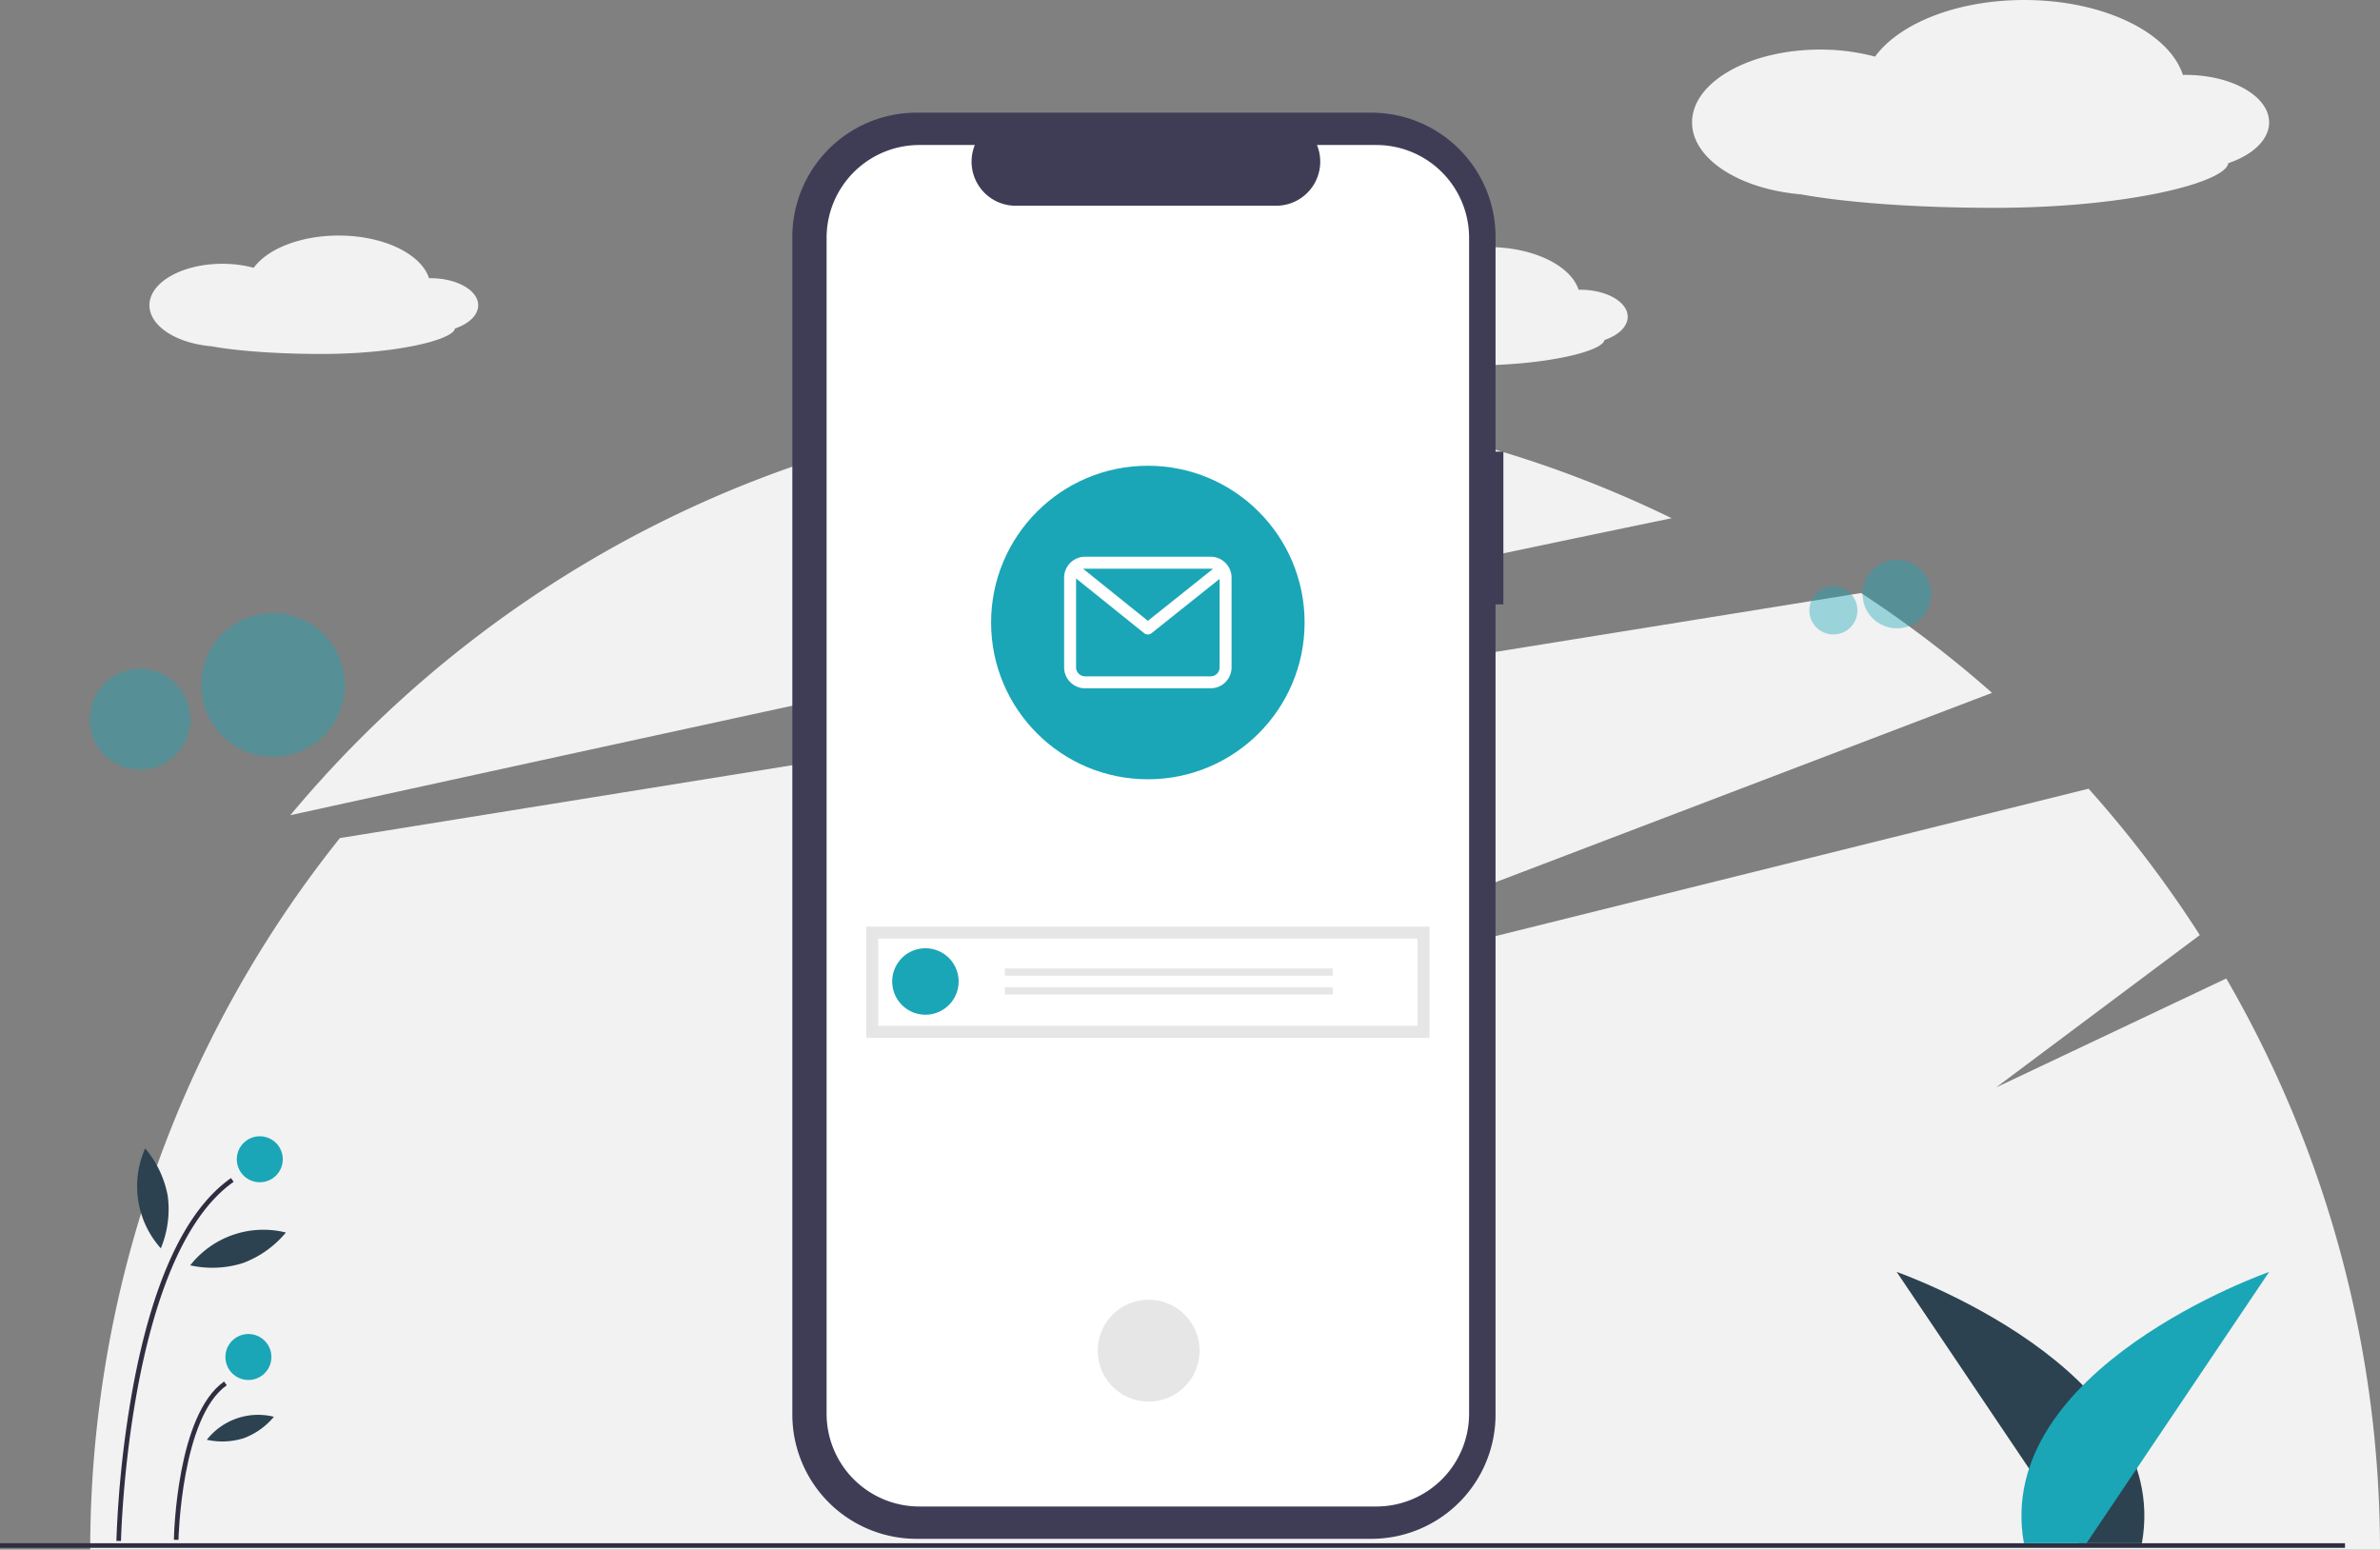 <svg xmlns="http://www.w3.org/2000/svg" width="768.629" height="500.399" viewBox="0 0 768.629 500.399"><rect x="0" y="0" width="768.629" height="500.399" fill="#808080" stroke="none"/><defs><style>.a{fill:#f2f2f2;}.b,.e{fill:#1aa6b7;}.b{opacity:0.4;}.c{fill:#2f2e41;}.d{fill:#2c4250;}.f{fill:#3f3d56;}.g{fill:#fff;}.h{fill:#e6e6e6;}</style></defs><g transform="translate(-671 -1153.963)"><path class="a" d="M790.856,463.537,716.512,498.72l65.794-49.2a371.271,371.271,0,0,0-35.924-47.272L423.977,482.386,715.2,371.295a371.218,371.218,0,0,0-42.289-32.234l-491.27,79.131a368.178,368.178,0,0,0-80.635,229.767H840.5A367.978,367.978,0,0,0,790.856,463.537Z" transform="translate(599.129 1006.404)"/><path class="a" d="M662.392,295.366A368.247,368.247,0,0,0,500.442,258.1c-114.215,0-216.328,51.79-284.152,133.162C332.432,365.811,534.646,321.76,662.392,295.366Z" transform="translate(548.477 1025.944)"/><ellipse class="b" cx="11.078" cy="11.078" rx="11.078" ry="11.078" transform="translate(1272.522 1334.71)"/><ellipse class="b" cx="7.771" cy="7.771" rx="7.771" ry="7.771" transform="translate(1255.326 1343.308)"/><ellipse class="b" cx="23.201" cy="23.201" rx="23.201" ry="23.201" transform="translate(735.969 1351.944)"/><ellipse class="b" cx="16.275" cy="16.275" rx="16.275" ry="16.275" transform="translate(699.957 1369.95)"/><rect class="c" width="757.323" height="1.485" transform="translate(671 1652.308)"/><path class="d" d="M973.983,723.71,915,636.1s89.325,31.184,79.188,87.612Z" transform="translate(368.54 928.598)"/><path class="e" d="M990.273,723.71l58.983-87.612s-89.325,31.184-79.188,87.612Z" transform="translate(354.566 928.598)"/><path class="a" d="M261.174,207.864c0-4.824-6.878-8.734-15.363-8.734-.168,0-.334,0-.5.007-2.559-7.846-14.659-13.788-29.2-13.788-12.372,0-22.976,4.3-27.442,10.417a38.911,38.911,0,0,0-10.112-1.295c-13.009,0-23.556,6-23.556,13.392,0,6.719,8.7,12.281,20.049,13.244,8.245,1.508,21.124,2.478,35.6,2.478,24.573,0,42.554-4.688,43.005-8.211C258.155,213.851,261.174,211.059,261.174,207.864Z" transform="translate(564.261 1044.678)"/><path class="a" d="M761.174,212.864c0-4.824-6.878-8.734-15.363-8.734-.168,0-.334,0-.5.007-2.56-7.846-14.659-13.788-29.2-13.788-12.372,0-22.977,4.3-27.442,10.417a38.912,38.912,0,0,0-10.112-1.295c-13.009,0-23.556,6-23.556,13.392,0,6.719,8.7,12.281,20.049,13.244,8.245,1.507,21.124,2.478,35.6,2.478,24.573,0,42.554-4.688,43.005-8.211C758.155,218.851,761.174,216.059,761.174,212.864Z" transform="translate(435.497 1043.391)"/><path class="a" d="M1012.361,122.421c0-8.467-12.073-15.331-26.965-15.331-.295,0-.586.007-.879.013-4.493-13.772-25.73-24.2-51.254-24.2-21.717,0-40.33,7.55-48.167,18.284a68.3,68.3,0,0,0-17.748-2.272c-22.835,0-41.347,10.524-41.347,23.507,0,11.793,15.276,21.556,35.192,23.246,14.472,2.646,37.077,4.349,62.483,4.349,43.132,0,74.693-8.228,75.484-14.412C1007.06,132.931,1012.361,128.029,1012.361,122.421Z" transform="translate(391.46 1071.061)"/><path class="c" d="M142.116,712.471l-1.485-.029a344.383,344.383,0,0,1,5.271-49.217c6.421-34.808,17.1-57.668,31.736-67.945l.853,1.215C144.3,620.5,142.133,711.553,142.116,712.471Z" transform="translate(567.961 939.11)"/><path class="c" d="M167.116,734.9l-1.485-.029c.032-1.644.96-40.4,16.218-51.113l.853,1.215C168.059,695.254,167.123,734.505,167.116,734.9Z" transform="translate(561.523 916.325)"/><ellipse class="e" cx="7.425" cy="7.425" rx="7.425" ry="7.425" transform="translate(747.475 1520.891)"/><ellipse class="e" cx="7.425" cy="7.425" rx="7.425" ry="7.425" transform="translate(743.798 1584.744)"/><path class="d" d="M159.552,597.755a32.98,32.98,0,0,1-2.241,16.884,30.056,30.056,0,0,1-5.053-32.276A32.986,32.986,0,0,1,159.552,597.755Z" transform="translate(565.627 942.437)"/><path class="d" d="M189.755,628.551a32.98,32.98,0,0,1-17.017.735,30.056,30.056,0,0,1,30.9-10.6A32.978,32.978,0,0,1,189.755,628.551Z" transform="translate(559.693 933.285)"/><path class="d" d="M191.889,705.793a23.115,23.115,0,0,1-11.927.515,21.067,21.067,0,0,1,21.659-7.429A23.116,23.116,0,0,1,191.889,705.793Z" transform="translate(557.833 912.592)"/><g transform="translate(926.889 1190.348)"><path class="f" d="M749.173,192.48h-2.531V123.16a40.119,40.119,0,0,0-40.119-40.119H559.658a40.119,40.119,0,0,0-40.119,40.119V503.455a40.119,40.119,0,0,0,40.119,40.119H706.521a40.12,40.12,0,0,0,40.12-40.119V241.823h2.531Z" transform="translate(-519.539 -83.041)"/><path class="g" d="M714.563,99.534H695.392a14.235,14.235,0,0,1-13.18,19.613H598.076A14.235,14.235,0,0,1,584.9,99.536H566.989A29.962,29.962,0,0,0,537.027,129.5h0V509.232a29.962,29.962,0,0,0,29.962,29.962H714.557a29.962,29.962,0,0,0,29.962-29.962h0V129.5a29.962,29.962,0,0,0-29.962-29.962Z" transform="translate(-525.961 -89.097)"/><circle class="h" cx="16.453" cy="16.453" r="16.453" transform="translate(98.616 383.314)"/><g transform="translate(23.85 262.834)"><rect class="h" width="181.924" height="35.918"/><path class="g" d="M563.358,447.794H737.526v-28.16H563.358Z" transform="translate(-559.48 -415.753)"/><path class="e" d="M581.226,424.559A10.729,10.729,0,1,1,570.5,435.288,10.729,10.729,0,0,1,581.226,424.559Z" transform="translate(-562.101 -417.562)"/><rect class="h" width="105.889" height="2.332" transform="translate(44.781 13.528)"/><rect class="h" width="105.889" height="2.332" transform="translate(44.781 19.592)"/></g><circle class="e" cx="50.624" cy="50.624" r="50.624" transform="translate(64.189 114.015)"/><path class="g" d="M705.564,243.388H665.008a6.767,6.767,0,0,0-6.76,6.759v28.969a6.767,6.767,0,0,0,6.76,6.759h40.556a6.767,6.767,0,0,0,6.76-6.759V250.147A6.767,6.767,0,0,0,705.564,243.388Zm0,3.863a2.883,2.883,0,0,1,.717.094l-20.991,16.745L664.422,247.31a2.9,2.9,0,0,1,.585-.06Zm0,34.763H665.008a2.9,2.9,0,0,1-2.9-2.9V250.408l21.965,17.661a1.931,1.931,0,0,0,2.414,0l21.971-17.526v28.57a2.9,2.9,0,0,1-2.9,2.9Z" transform="translate(-570.473 -99.993)"/></g></g></svg>